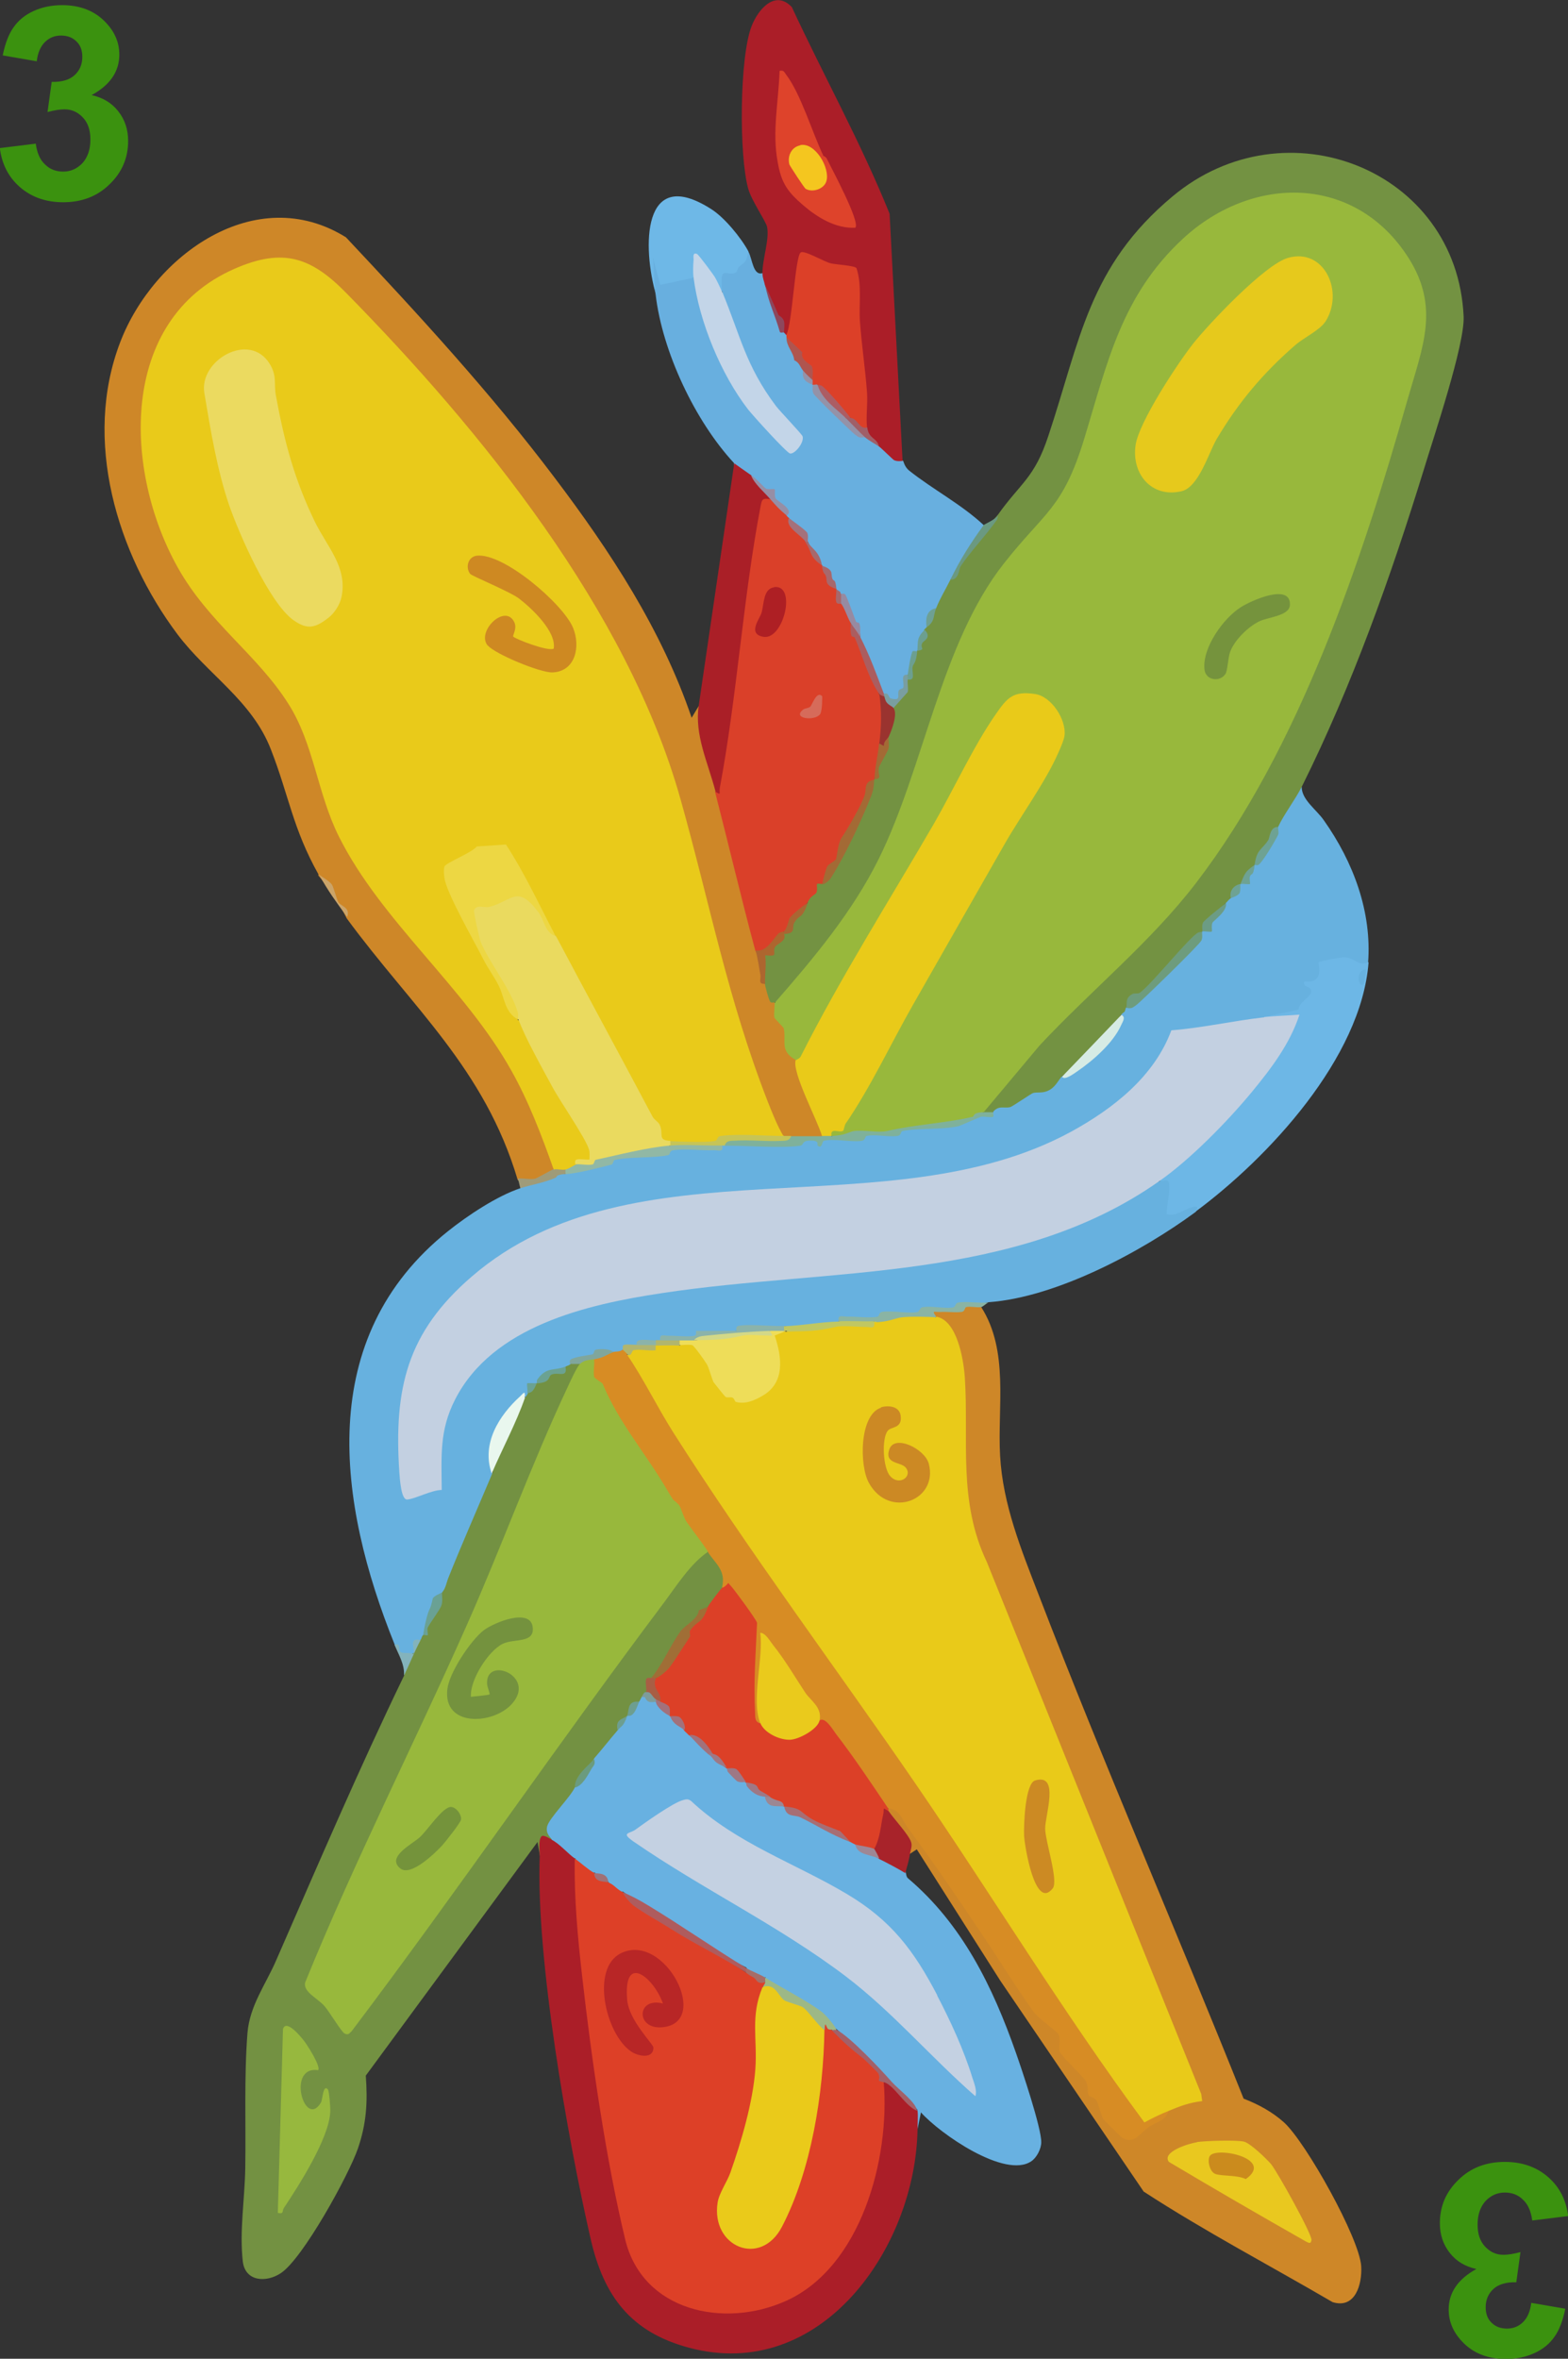 <?xml version="1.0" encoding="UTF-8"?>
<svg id="Layer_2" data-name="Layer 2" xmlns="http://www.w3.org/2000/svg" viewBox="0 0 64 96.22">
  <rect x="0" y="0" width="64" height="96.22" fill="#333333" stroke="none"/>
  <g id="Cards">
    <g id="Clubs">
      <g id="ThreeOfClubs">
        <path d="M0,6.04l1.46-.18c.05.37.17.66.38.85.2.2.45.29.74.29.31,0,.57-.12.79-.35.21-.24.32-.55.32-.96,0-.38-.1-.68-.31-.9s-.45-.33-.75-.33c-.19,0-.42.04-.69.11l.17-1.23c.41.01.72-.08.93-.27.21-.19.32-.44.32-.75,0-.27-.08-.48-.24-.63-.16-.16-.37-.24-.63-.24s-.48.09-.66.27c-.18.18-.29.44-.33.78l-1.39-.24c.1-.48.24-.86.44-1.14.2-.29.47-.51.82-.67.35-.16.74-.24,1.17-.24.74,0,1.34.24,1.78.71.37.39.55.82.55,1.31,0,.69-.38,1.24-1.13,1.65.45.1.81.31,1.08.65.27.34.41.74.41,1.22,0,.69-.25,1.28-.76,1.77-.5.49-1.13.73-1.89.73-.71,0-1.3-.21-1.77-.62s-.74-.95-.82-1.61Z" fill="#3b920f"/>
        <path d="M64,90.4l-1.46.18c-.05-.37-.17-.66-.38-.85-.2-.2-.45-.29-.74-.29-.31,0-.57.12-.79.35-.21.24-.32.55-.32.96,0,.38.1.68.31.9s.45.33.75.33c.19,0,.42-.04.69-.11l-.17,1.23c-.41-.01-.72.08-.93.27-.21.19-.32.44-.32.75,0,.27.08.48.24.63.16.16.37.24.63.24s.48-.09.66-.27c.18-.18.29-.44.33-.78l1.39.24c-.1.48-.24.86-.44,1.14-.2.29-.47.51-.82.67-.35.16-.74.24-1.17.24-.74,0-1.34-.24-1.78-.71-.37-.39-.55-.82-.55-1.31,0-.69.38-1.24,1.13-1.65-.45-.1-.81-.31-1.08-.65-.27-.34-.41-.74-.41-1.22,0-.69.25-1.28.76-1.77.5-.49,1.13-.73,1.89-.73.71,0,1.3.21,1.77.62s.74.95.82,1.61Z" fill="#3b920f"/>
        <g>
          <path d="M55.86,39.26c-.12.3-.44.29-.96,0l-.85.14c.02.38-.05.65-.4.84.29.17-.53,1.1-.59,1.13-.48-.02-.96.02-1.46.13l-.39.24c-1.1.21-2.19.35-3.29.43-2.12,4.85-8.39,6.02-13.21,6.32l-5.18.32c-5.2.2-12.19,2.46-12.98,8.37-.06.45-.17,3.75.12,3.78.06,0,1.13-.31,1.16-.36-.54-6.79,6.54-7.78,11.75-8.36l6.88-.66c3.63-.43,7.3-1.25,10.38-3.29l.51-.11c.51-.27.62-.1.58.45l-.09.71c.96-.39,1.28-.36.96.1-2.2,1.62-5.68,3.48-8.44,3.68-1.46.26-2.77.45-4.29.56-.64.13-1.19.18-1.65.15l-.17.07c-.65.23-1.57.35-2.23.19l-.04.1c-.65-.05-1.28-.02-1.9.1-.51.06-1.04.11-1.59.13l-.06-.13c.36.07.17.17-.11.29-.56-.05-1.01-.02-1.35.09-.06.14-.14.14-.19,0l-.05.1c-.3-.05-.54-.02-.72.1-.14.13-.34.2-.58.19.08.31-.28.38-.39.1-.54.09-1.09.21-1.63.38.1,0,.06.04-.12.1.12.24,0,.28-.19.1v.09c-.52.09-.78.24-1.16.59-.14.13-.27.26-.39.39.23.15.17.24-.1.19,0-.18-.66.7-.83.97-.44.73-.48,1.3-.53,2.13.02.09.03.17.03.26s0,.17-.03.24c-.59,1.45-1.25,3-1.88,4.36h-.16c-.31.52-.53,1.09-.67,1.71l-.1.03c.18.17.15.21-.1.19l-.19.12c-.12.93-.52.74-.88.08-2.34-5.79-3.27-12.52,2.18-16.87.79-.63,1.99-1.43,2.95-1.75.06-.21.27-.3.63-.28.46-.28.87-.38,1.21-.3.09-.14.28-.19.44-.23.48-.1.88-.19,1.36-.32,1.28-.34,3.11-.63,4.43-.55l.17-.07c.02-.09.05-.08.1,0,.79-.1,1.61-.13,2.46-.07.99-.21,2.03-.31,3.1-.29l.05-.11c.64.06,1.25,0,1.81-.2,1.26-.06,2.38-.27,3.54-.68-.16-.38.37-.38.64-.38.52-.39.95-.61,1.59-.7.19-.28.39-.4.58-.38.94-.57,2-1.48,2.42-2.52-.13-.21-.03-.29.19-.29,1.11-.87,2.2-2.01,3.1-3.1.28-.37.61-.76.97-1.16-.16-.23-.06-.31.19-.19.1-.2.25-.4.39-.58.21-.23.41-.49.58-.78.38-.5.7-1.02.97-1.55-.05-.06-.11-.14-.11-.22,0-.11.82-1.49,1.08-1.42,0,.53.61.93.91,1.37,1.2,1.7,1.96,3.73,1.8,5.81Z" fill="#67b1df"/>
          <path d="M13,35.67c-1.05-1.87-1.21-3.22-1.94-5.09-.77-2-2.59-3.07-3.82-4.71-2.47-3.3-3.87-7.92-2.33-11.92,1.36-3.54,5.53-6.56,9.21-4.27,2.96,3.15,5.91,6.35,8.52,9.81,2.27,3,4.37,6.2,5.59,9.79l.29-.48.17.22c.01.95.21,1.89.58,2.81.04.19.02.34-.07.46.09.17.19.34.26.51s.15.35.2.53c.38,1.44.74,2.89,1.09,4.33.04.18.06.37.08.56s.02.38.02.57l.21.06c.01.54.07.97.17,1.3.22.08.35.33.39.78.19.04.25.22.19.52.43.36.44.73.43,1.26.17.2.25.38.25.55l.17.11c.24.96.59,1.89,1.03,2.79l-.14.21c-.38.14-.92.26-1.26,0-.11.11-.21.13-.29,0l-.29-.12c-1.68-4.3-3.02-8.73-4.03-13.29-2.36-8.13-7.96-15.07-13.83-21-1.03-1.04-2.09-1.54-3.54-1.05-3.64,1.23-4.78,4.56-4.26,8.13s2.57,5.93,5.09,8.51c1.24,1.55,1.77,3.1,2.26,5,.53,1.76,1.59,3.3,2.74,4.73,1.69,1.88,3.25,3.86,4.67,5.94.47.79,1.87,3.51,1.82,4.26,0,.09-.02.17-.05.26.03.36-1,.61-1.28.57l-.17-.18c-1.35-4.55-4.31-7.03-6.98-10.67-.31-.63-.7-1.21-1.16-1.75Z" fill="#ce8728"/>
          <path d="M53.14,32.08c-.27.54-.75,1.16-.97,1.65-.25.51-.61,1.1-.97,1.55l-.29.41c-.02.24-.12.36-.29.37-.1.21-.24.4-.39.58-.09.07-.14.15-.19.19-.36.35-.61.7-.77,1.04l-.2.12c-.61.74-1.32,1.52-2.04,2.2-.28.26-.54.47-.85.63,0,.16-.04.24-.22.27-.07.26-.04.14-.19.29-.64,1.01-1.44,1.85-2.42,2.52-.17.18-.28.48-.61.61-.23.09-.41.03-.58.08-.07.02-.84.55-.92.57-.25.07-.47-.09-.71.2-.08.15-.31.14-.39,0l-.08-.21c2.05-2.51,4.32-4.92,6.83-7.22,5.66-6.06,8.79-15.39,10.83-23.29.29-1.12.47-2.22-.03-3.32-1.02-2.24-3.16-3.56-5.62-3.23-5.01.66-6.71,6.29-7.84,10.46-.59,1.72-1.55,2.8-2.76,4.1-1.3,1.51-2.13,3.36-2.8,5.23l-1.84,5.37c-1,2.83-2.82,5.18-4.77,7.42-.05.06-.12.1-.2.13s-.16.07-.25.09c0,0-.13.03-.17-.02-.06-.08-.21-.62-.22-.75-.13-.35-.33-1.29.18-1.37.14-.26.38-.49.6-.67.28-.44.61-.86.97-1.26-.2-.22-.02-.39.19-.51-.06-.35.26-.67.39-.27.79-1.25,1.57-2.65,1.98-4.09l.16-.18c.13-.58.33-1.17.58-1.75-.21-.2.05-.9.19-1.16l-.08-.21c.35-.19.57-.51.66-.96.08-.41.21-.8.39-1.16.12-.22.23-.56.29-.87-.14-.13-.08-.19.1-.1.07-.31.2-.57.39-.78-.17-.37.19-1.05.58-1.16.56-.93,1.2-1.8,1.94-2.62.93-1.31,1.49-1.49,2.06-3.22,1.3-3.9,1.64-6.91,5.07-9.77,4.61-3.85,11.61-1.09,11.88,4.9.05,1.15-1.22,4.91-1.62,6.23-1.35,4.38-2.93,8.82-4.97,12.92Z" fill="#739242"/>
          <path d="M23.67,55.65l.1.2c-1.47,3.15-2.87,6.4-4.18,9.73-2.37,5.08-4.68,10.2-6.93,15.34l.04.15c.62.48,1.04,1.05,1.47,1.71,4.66-6.39,9.3-12.72,13.92-18.98.26-.38.53-.54.83-.48.49-.02,1.13,1.12.58,1.45.22.2-.32.85-.58.78-.72.72-1.3,1.55-1.8,2.47-.14.21-.31.35-.53.44.04.32-.03.51-.19.58.05.22.04.22-.19.19.17.11.11.2-.1.19-.19.18-.35.37-.48.58-.18.17-.31.36-.39.58-.09.54-.45.98-.97,1.16-.23.4-.48.79-.78,1.16l.09.24-1.04,1.4c.02.18.02.35-.02.5-.28.05-.38.23-.29.53l-.19.15-.1-.58-7.01,9.53c.08,1.07.03,1.95-.32,2.97-.37,1.08-2.25,4.5-3.15,5.09-.59.39-1.45.35-1.55-.48-.14-1.23.08-2.56.1-3.78.03-1.81-.05-3.73.09-5.53.09-1.13.75-1.99,1.18-2.99,1.7-3.89,3.37-7.79,5.22-11.61-.02-.5.11-.81.41-.92,0-.3.09-.48.27-.54.03-.06.03-.13.1-.19.23-.61.49-1.19.78-1.75.13-.15.17-.4.23-.55.52-1.31,1.19-2.83,1.81-4.3.09-.65.75-2.56,1.17-2.96.06-.05.12-.1.19-.14.01-.04.07-.09.1-.19.04-.19.18-.36.39-.39.25-.32.81-.52.99-.56l.18-.12c.06-.02.15-.06.19-.1.03-.16.37-.21.39,0Z" fill="#739142"/>
          <path d="M26.19,69.22c.15-.09.35-.03.58.19.22.11.5.31.58.58.25.1.52.31.58.58.25-.12.32-.05.19.19.31.13.72.46.78.78.28.14.54.33.78.58.22.15.48.35.78.58.25.21.52.42.78.58.24.17.5.3.78.39.92.45,1.82.93,2.72,1.45.14-.14.22-.1.19.1.36.17.68.37.97.58.29-.2,1.09.24,1.07.58.01,0,.01.18.09.24,2.22,1.88,3.46,4.42,4.41,7.13.24.68,1.04,3.06,1.03,3.64,0,.26-.18.62-.4.77-1.07.74-3.75-1.13-4.51-1.99l-.14.68c-.3-.05-.25-.66,0-.78-.42-.49-.88-.93-1.39-1.31-.58-.71-1.22-1.38-1.91-1.98-.85-.7-1.81-1.39-2.83-1.9l-.08-.23c-.2.16-.65-.18-.78-.39-1.8-.9-3.48-1.94-5.04-3.1-.22.24-.58-.1-.58-.39-.21-.12-.4-.25-.58-.39-.29.23-.73-.25-.78-.58-.28.17-.99-.48-.97-.78-.13-.16-.23-.28-.18-.51.09-.36.97-1.21,1.15-1.63.29-.38.55-.76.78-1.16.33-.38.64-.78.97-1.16.06-.22.19-.42.39-.58.13-.25.3-.44.48-.58.03-.06.07-.13.1-.19Z" fill="#68b1e1"/>
          <path d="M40.05,53.32c1.14,1.79.66,4.06.77,6.06s.87,3.85,1.58,5.69c2.65,6.89,5.62,13.69,8.36,20.54.6.23,1.17.54,1.65.97.89.81,3.08,4.72,3.15,5.87.04.73-.24,1.75-1.17,1.46-2.57-1.5-5.22-2.89-7.71-4.51l-5.85-8.6-3.41-5.36-.29.19c-.1-.13-.16-.32-.2-.54l-.74-.96.06-.24s-.05-.06,0-.1c.14-.3.41-.1.59.11,1.85,2.65,3.69,5.36,5.48,8.07.77.47,1.14,1.04,1.11,1.71l1.01,1.12c.04.38.19.65.45.82.16.64.58,1.28,1.21,1.5.53-.32,1.06-.66,1.59-1.02l.09-.25c.37-.11.72-.24,1.04-.39l-9.1-22.56c-.48-2.03-.66-4.12-.53-6.26-.04-.89-.12-2.26-.95-2.72l-.04-.21c-.17-.05-.35-.16-.19-.29h.85c.43-.21.82-.25,1.18-.1Z" fill="#ce8728"/>
          <path d="M30.55,10.27c.16.3.19,1,.58.87.25.08.35.34.1.48.29.81.55,1.45.78,1.94.09-.12.12-.08.1.1.09.02.08.05,0,.1.24.42.49.81.76,1.17l-.08.19c.08.22.21.41.39.58.47.78,1.32,1.6,2.13,2.13.19-.01.39.11.58.39l.1-.09c.32.19.62.42.87.67.02.01.05.23.24.39.98.78,2.14,1.38,3.05,2.23v.21c-.47.67-.93,1.34-1.36,2.02-.19.39-.42.75-.58,1.16-.18.22-.31.47-.39.78-.04.03-.06.06-.1.1-.05.31-.15.6-.29.87-.13.14-.27.52-.28.92l-.11.05-.06.16c.01.32-.42,1.55-.91.61-.48-.64-.83-1.55-.97-2.33-.19-.48-.4-.95-.64-1.43-.03-.13-.07-.24-.14-.32-.1.03-.17-.03-.19-.19-.19-.33-.38-.65-.58-.97-.24-.31-.43-.63-.58-.97-.25-.32-.51-.64-.78-.97-.09.03-.12,0-.1-.1-.42-.57-.91-1.12-1.45-1.65-.19.28-.7-.18-.68-.48-1.59-1.71-2.93-4.55-3.2-6.88l-.12-.84c-.14-1.17.38-.49.46.23l1.05-.22.17.16.23.24c.29,1.92,1.13,3.51,2.21,5.09.14.2,1.43,1.61,1.55,1.63.04.01.32-.32.27-.43-1.62-1.54-2.46-3.52-3.17-5.63l.08-.32c-.31-.73-.18-1.05.41-.94.19-.29.41-.53.66-.71Z" fill="#68afdf"/>
          <path d="M22.5,75.04c.33.16.65.55.97.78l.19.56c.28,4.96.89,10.09,2.06,14.93.51,2.1,2.45,3.04,4.49,2.85,4.32-.4,5.85-5.21,5.7-8.96l.18-.26.08-.11c.45.4.88.82,1.28,1.27.03.21,0,.55,0,.78-.09,4.83-3.95,10.33-9.33,8.89-2.39-.64-3.48-2.12-4.01-4.43-.95-4.14-2.24-11.48-2.08-15.62,0-.22-.06-.6.05-.78.06-.13.28.02.44.1Z" fill="#ab1e28"/>
          <path d="M36.85,18.8s-.23.04-.36-.03c-.04-.02-.51-.48-.61-.56l-.59-.57c-.03-.09.01-.16.1-.2l-.14-.07c-.15-2.09-.3-4.18-.45-6.28-.7-.08-1.37-.27-2.02-.57l-.41,2.92c-.01.18-.08.25-.27.23-.04-.02-.07-.09-.1-.1-.28-.61-.54-1.26-.78-1.94-.03-.17-.09-.25-.1-.48,0-.6.29-1.37.19-1.89-.05-.24-.63-1.06-.77-1.56-.38-1.35-.36-5.37.14-6.64.27-.69.96-1.49,1.64-.77,1.31,2.82,2.83,5.55,3.99,8.43l.53,10.09Z" fill="#ab1e28"/>
          <path d="M55.86,39.26c-.3,3.9-4.09,7.97-7.08,10.18.17-.21.09-.25-.14-.19-.33.09-.61.38-1.02.28,0-.42.13-.78.1-1.22-.02-.28-.24-.1-.39-.14l.09-.3c2.05-1.71,4.29-3.77,5.28-6.27-.45.1-.82.06-1.11-.12l1.41-.29c.01-.31.51-.52.52-.74,0-.27-.36-.12-.28-.42.86.12.54-.73.58-.78.03-.04.91-.2,1.02-.2.47,0,.59.4,1.02.2Z" fill="#6db7e6"/>
          <path d="M29.97,18.9s.6.43.68.48l.53.59c.29.09.37.21.25.38l-.15.18c-.59,3.93-1.16,7.86-1.71,11.8-.17.29-.25.2-.37-.06-.31-1.18-.86-2.29-.68-3.49l1.45-9.89Z" fill="#aa1f27"/>
          <path d="M26.77,12.01c-.54-1.87-.6-5.31,2.26-3.48.54.34,1.22,1.17,1.52,1.73-.12.49-.1.37-.39.63-.06.05-.07.2-.12.22-.36.22-.69-.41-.56.8h-.22c-.15-.35-.9-1.74-.77-.77l-.18.19-1.36.29-.29-1.07c.04.46.04,1,.1,1.45Z" fill="#6eb8e7"/>
          <path d="M36.27,73.88c.2.3.83.97.92,1.27.05.15-.02.32-.05.48-.04.28-.12.51-.19.78-.22-.14-.78-.44-1.07-.58-.26-.15-.32-.28-.19-.39l-.11-.22c0-.13.33-1.48.4-1.52.15-.08.24.06.29.19Z" fill="#a8232a"/>
          <path d="M40.34,53.13c-.08.04-.23.18-.29.19-.19.03-.42-.04-.61,0-.08.02-.03.18-.21.2-.26.03-.6-.02-.88,0-.24,0-.32-.07-.14.19l-.15.18c-.75-.05-1.49.02-2.23.2l-.15-.19c-.41.17-1.02.12-1.45,0-.05-.29.15-.19.34-.19.35-.01.96.07,1.25,0,.08-.02.03-.18.21-.2.41-.05.96.07,1.37.02.19-.02.09-.19.28-.21.36-.05.82.06,1.18.02.19-.02.09-.19.28-.21.37-.05.83.04,1.22,0Z" fill="#8ab4a4"/>
          <path d="M40.73,21.03s0,.12-.05.19c-.46.65-1.07,1.28-1.47,1.88-.08.12-.06.56-.42.55.39-.81.83-1.5,1.36-2.23.02-.03.5-.24.58-.39Z" fill="#6b9981"/>
          <path d="M23.08,47.7c.26.03.25.12,0,.19-.46.04-.3.11-.42.16-.5.21-.94.27-1.42.42-.04-.13-.06-.26-.1-.39.22-.03.5.05.71,0,.05-.01.67-.36.75-.39.04-.3.41-.27.48,0Z" fill="#9f9b79"/>
          <path d="M17.17,66.9c-.24.44-.47,1.02-.68,1.45.03-.45-.22-.85-.39-1.26.3-.07.13.22.25.3s.38,0,.52.09c.1-.18-.23-.7.29-.58Z" fill="#83b3bc"/>
          <path d="M13,35.67c.14.1.46.28.55.42.06.09.2.62.26.71.11.18.5.21.36.61-.46-.63-.77-1.05-1.16-1.75Z" fill="#cba469"/>
          <path d="M51.59,41.49c.46-.05.99-.06,1.45-.1-.39,1.19-1.15,2.19-1.94,3.15-1,1.21-2.52,2.76-3.78,3.64-5.89,4.15-13.48,3.53-20.3,4.57-3.06.46-6.92,1.34-8.45,4.35-.64,1.26-.55,2.3-.54,3.68-.41,0-1.1.37-1.41.39-.25.02-.3-.85-.32-1.1-.23-3.43.31-5.72,2.96-8,6.61-5.69,16.97-1.84,24.45-5.9,1.72-.94,3.4-2.25,4.1-4.14,1.27-.1,2.53-.39,3.78-.53Z" fill="#c3d0e1"/>
          <path d="M25.6,55.26l.21.07c1.15,1.84,2.34,3.73,3.58,5.65,5.9,8.42,11.69,16.9,17.38,25.44.16-.28.63-.51.94-.33-.15.44-.5.46-.82.68-.42.29-.58.71-1.08.44-.05-.03-.75-.72-.78-.77-.07-.11-.2-.61-.27-.74-.08-.15-.28-.16-.32-.22-.07-.12,0-.38-.13-.6-.08-.14-1.03-1.05-1.06-1.19-.04-.22.06-.48-.05-.71-.05-.11-.83-.65-1.02-.92-.77-1.08-1.41-2.14-2.13-3.2-1-1.49-1.95-2.89-2.97-4.26-.23-.3-.33-.8-.82-.83l-.21-.08c-.85-1.2-1.72-2.36-2.6-3.5-.14-.04-.2-.14-.19-.31-.67-.95-1.34-1.91-2.01-2.87-.14,1.05-.17,2.08-.08,3.09l-.14.19c-.19.26-.36.02-.39-.26-.05-1.27-.02-2.54.08-3.81,0-.1-1.02-1.48-1.25-1.46.17-.7-.26-.96-.58-1.45-.63-.26-1.08-1.15-1.34-1.8-1.13-1.53-2.28-3.21-3.13-4.96-.42-.16-.58-.91-.19-1.1.08-.3.51-.31.78-.29.08-.04.29,0,.39-.1.25-.11.31-.06.19.19Z" fill="#d78c24"/>
          <path d="M40.15,45.37c.13,0,.26,0,.39,0-.02.02.03.16,0,.18-.07.06-.36-.02-.51.01-.05.01-.85.37-.91.38-.63.15-1.73.07-2.29.2-.08.02-.03.18-.21.2-.37.05-.91-.08-1.25,0-.08.02-.03.18-.21.2-.43.06-1.17-.11-1.54,0-.07.02-.06.35-.25.19-.04-.04.13-.22-.35-.2-.32.02-.19.19-.38.21-.85.11-2.14-.02-3.06,0-.21-.25.02-.36.67-.32.72.08,1.4.06,2.04-.07.42,0,.84,0,1.26,0,.12-.26.27-.26.39,0,.28-.11.58-.24.88-.39,1.68.06,3.55-.25,5.14-.76l.18.18Z" fill="#7fb19b"/>
          <path d="M21.43,57.01c-.37,1.06-.92,2.07-1.36,3.1-.43-1.22.3-2.37,1.16-3.15.14-.13.21-.27.19.05Z" fill="#e9f7ee"/>
          <path d="M27.35,46.73c.04-.05.08-.1.12-.1.41-.02,1.56-.08,1.88-.03.05,0,.09.06.13.13.05.29-.15.19-.33.19-.51.02-1.18-.07-1.66,0-.18.02-.13.18-.21.2-.56.13-1.64.06-2.19.2-.07.02-.05.17-.14.19-.59.15-1.26.33-1.87.39v-.19c-.07-.26.2-.37.39-.19.21-.09.44-.14.68-.16,0-.07.01-.17.07-.19.28-.14,2.53-.61,2.79-.58.11.01.26.08.33.16Z" fill="#91b8a5"/>
          <path d="M43.35,43.92c.81-.84,1.62-1.68,2.42-2.52.2.09.04.3-.01.42-.32.72-1.15,1.45-1.8,1.89-.09.06-.52.39-.61.21Z" fill="#d6ebe4"/>
          <path d="M49.07,38c-.02.11.03.21-.03.36-.07.17-2.48,2.51-2.66,2.64-.15.1-.18.16-.41.11.05-.19-.06-.38.23-.55.09-.06.25-.01.32-.06.49-.35,2.06-2.32,2.39-2.46.08-.03.11-.02.17-.03Z" fill="#6e9c7d"/>
          <path d="M32,46.34c.1,0,.19,0,.29,0-.07.22-.25.19-.43.2-.6.03-1.25-.05-1.85-.01-.18.01-.36-.02-.43.2-.03,0-.06,0-.1,0-.69.01-1.46-.05-2.13,0-.26-.03-.25-.12,0-.19l.12-.19h1.65c.02-.05.09-.15.16-.16.17-.03.32-.06.5-.08.65-.05,1.7-.08,2.23.23Z" fill="#c6c457"/>
          <path d="M32,54.1c.26.03.25.12,0,.19-.32.18-.51.18-.58,0l-.2.1c-.97.03-1.98.1-2.91.29-.17.14-.41.14-.58,0-.22.15-.55.14-.78,0-.05-.29.15-.19.34-.19.29-.01.83.06,1.06,0,.1-.03.05-.2.06-.2h1.65s-.04-.17.06-.2c.35-.09,1.41.02,1.88,0Z" fill="#8bb3aa"/>
          <path d="M34.24,53.9c.48-.02.97.01,1.45,0,.32.05.19.33-.08.4-1.11,0-2.22.06-3.34.18l-.17-.19h-.1v-.19c.82-.03,1.44-.17,2.23-.19Z" fill="#c0c762"/>
          <path d="M52.17,33.73c-.02.06.04.22,0,.32-.11.23-.61,1.08-.79,1.22-.06.05-.15,0-.17.02-.06.5-.13.3-.19.46-.04.09.02.28,0,.31s-.29-.02-.39,0c-.02.05.02.22-.03.36-.04.11-.32.2-.36.22-.08-.28.11-.53.39-.58.2-.48.2-.5.58-.78.08-.63.29-.61.55-1,.08-.12.06-.56.42-.55Z" fill="#6ea293"/>
          <path d="M18.04,64.96c0,.19.04.37-.03.55s-.45.68-.55.88c-.04.08.02.26,0,.31-.02.03-.17-.02-.19,0,.04-.26.12-.66.2-.9.07-.2.11-.19.19-.58.03-.12.37-.24.38-.26Z" fill="#6aa194"/>
          <path d="M25.02,55.16c-.37.16-.38.22-.78.29-.05.27-.37.31-.58.19h-.39s-.04-.14.02-.18c.16-.11.69-.17.89-.21.07-.02.06-.17.13-.19.16-.04.58-.05.71.09Z" fill="#80a69c"/>
          <path d="M50.04,36.84c.06.34-.52.72-.55.8-.06.13,0,.34-.03.36-.02.03-.29-.02-.39,0,.02-.11-.03-.21.03-.36.04-.1.82-.71.94-.8Z" fill="#6c9c84"/>
          <path d="M26.96,54.68c.26,0,.52,0,.78,0,.26.03.25.12,0,.19-.26.27-.72.28-.97,0,.05.01.09.03.13.06.37.34-.71.37-.91.31-.14.21-.21.22-.38.01-.05-.07-.13-.13-.19-.19.02-.02-.05-.17.06-.2.12-.03.36,0,.52,0,.2-.17.57-.16.78,0-.18-.05-.19-.14,0-.19.06,0,.13,0,.19,0Z" fill="#b1b56e"/>
          <path d="M23.08,55.75c.09.48-.28.21-.56.32-.17.07,0,.33-.61.36-.06.09-.13.42-.39.39.03-.09-.03-.36,0-.39.02-.02.3,0,.39,0,.01-.02-.02-.1.03-.17.38-.52.68-.33,1.13-.51Z" fill="#6ba292"/>
          <path d="M26.77,54.68c0,.06,0,.13,0,.19-.26,0-.52,0-.78,0-.1-.32.48-.19.78-.19Z" fill="#8bb3aa"/>
          <path d="M31.62,40.91c1.59-1.82,3.17-3.7,4.25-5.88,1.85-3.74,2.54-8.8,5.11-12.05,1.65-2.1,2.4-2.22,3.27-5.07.95-3.1,1.51-5.84,4.04-8.18,2.83-2.61,7.03-2.62,9.2.79,1.29,2.03.57,3.64-.03,5.75-1.89,6.65-4.42,14.25-8.65,19.76-1.86,2.42-4.3,4.39-6.38,6.62l-2.28,2.72c-.5.02-.36.17-.46.19-1.1.26-2.35.31-3.49.58-.36.08-.95-.06-1.35,0-.19.03-.36.18-.91.2-.38-.2-.03-.46.32-.38,2.74-4.97,5.57-9.89,8.47-14.75.46-.83.78-1.4.2-2.2-.49-.67-1.41-.78-1.92-.07-2.76,4.64-5.51,9.46-8.17,14.26-.1.17-.22.19-.36.04-.67-.37-.38-.77-.49-1.29,0-.03-.37-.4-.38-.43-.04-.16.03-.55,0-.61Z" fill="#98b83c"/>
          <path d="M32,46.34c-.77,0-1.86-.1-2.58,0-.19.02-.09.19-.28.21-.44.06-1.33.02-1.8,0-.36.25-.56.06-.61-.58l-.27-.3c-1.4-2.42-2.65-4.91-3.77-7.46-.75-1.15-1.46-2.33-2.13-3.54-.03-.04-.93.04-1.01.06-.07.02-1.21.65-1.24.72-.1.23.2.91.31,1.15.82,1.69,1.65,3.36,2.52,5.01l.23.06c.67,1.55,1.54,3,2.45,4.41.43.62.72,1.48-.17,1.38l-.18.06s-.3.18-.39.19c-.14.03-.37-.04-.48,0-.48-1.36-1.02-2.78-1.73-4.04-1.9-3.4-5.31-6.09-7.04-9.55-.88-1.76-1.02-3.78-2.06-5.41-1.27-2.01-3.26-3.31-4.52-5.57-2.19-3.91-2.44-10.08,2.31-12.17,2.02-.89,3.16-.46,4.59,1,5.51,5.61,11.46,12.94,13.62,20.61,1.21,4.29,1.91,8.1,3.56,12.34.19.48.39.99.65,1.43Z" fill="#e9ca1a"/>
          <path d="M31.42,20.35c.21.04.67.42.68.68.03.03.06.07.1.1l.17.28c.33.21.5.44.51.69.24.3.47.62.68.97.2.32.39.64.58.97.06.27.13.46.19.58.25-.11.47.57.39.78.45.95.84,1.92,1.16,2.91.35.53.42,1.54,0,2.04l.17.18c-.14.45-.26.87-.37,1.27-.57,1.4-1.25,2.79-1.98,4.11l-.16.15s-.17-.03-.19,0c-.03.04.03.23-.03.36-.03.07-.26.13-.36.41-.43.43-.56.59-.78,1.12-.02.06-.11.06-.19.05-.11.25-.79,1.02-.99.98-.08-.02-.13-.11-.17-.2-.58-2.15-1.09-4.33-1.65-6.5.29.19.16.07.2-.14.71-3.78.95-7.77,1.67-11.52.05-.26.09-.3.36-.26Z" fill="#da4029"/>
          <path d="M32.49,43.24s.15-.06.19-.14c1.62-3.21,3.64-6.4,5.44-9.5.78-1.35,1.63-3.19,2.52-4.46.47-.68.71-.96,1.6-.83.67.09,1.29,1.04,1.21,1.7-.02.17-.18.54-.26.71-.51,1.17-1.54,2.58-2.19,3.72-1.19,2.08-2.48,4.35-3.73,6.54-.87,1.52-1.75,3.4-2.75,4.85-.06.09-.07.27-.11.3-.14.1-.54-.16-.47.21-.13,0-.26,0-.39,0-.16-.59-1.25-2.63-1.07-3.1Z" fill="#e9ca19"/>
          <path d="M32,38c.08.03.08.06,0,.1.13.31-.32.39-.38.56-.09.26.17.36-.39.31.06.38-.02.77,0,1.16-.3.03-.17-.18-.19-.34-.05-.29-.12-.75-.2-1.02.41.09.69-.42.92-.68.08-.08.23-.08.24-.09Z" fill="#ad662f"/>
          <path d="M36.27,30.05c-.02.18.05.38-.03.56-.04.08-.34.63-.36.67-.09.37.19.45-.2.52-.02.46-.07.54-.23.94-.38.92-.98,2.2-1.55,3.1-.04.06-.25.26-.35.23.02-.03.14-.61.23-.75.06-.08.34-.22.35-.29.05-.25.08-.64.23-.87.26-.39.82-1.35.94-1.75.07-.25-.05-.53.39-.61.03-.58.13-.9.19-1.45.12-.26.25-.35.39-.29Z" fill="#a36a35"/>
          <path d="M36.08,28.4c.25.14.38.3.39.48.18.25-.07.89-.19,1.16-.05.1-.23.21-.2.39l-.19-.1c.09-.75.1-1.28,0-2.04.09-.13.15-.03.19.1Z" fill="#9a332f"/>
          <path d="M37.05,27.53c.15.05.14.13,0,.19-.02.17.03.34,0,.51l-.58.65c-.04-.06-.21-.12-.29-.24-.06-.09-.07-.21-.09-.24-.05-.03-.05-.06,0-.1.19-.07.18.17.26.19.46.12.26-.13.33-.31.03-.09.17-.07.19-.14.05-.2-.15-.57.2-.51Z" fill="#7a9ea0"/>
          <path d="M32.97,36.84c-.25.7-.32.42-.55.8-.12.19.11.44-.42.46v-.1c.13-.13.2-.51.23-.55.12-.16.55-.52.74-.61Z" fill="#a96633"/>
          <path d="M37.73,25.68c.33.34-.04.45-.09.56-.1.21.17.25-.2.31-.05.53-.16.51-.19.65-.05.2.15.58-.2.52,0-.06,0-.13,0-.19.02-.18.13-.87.2-.96.02-.03.13,0,.19,0,.04-.41-.04-.53.29-.87Z" fill="#6c9f90"/>
          <path d="M38.21,24.81c-.14.35-.03.52-.39.78-.05-.36,0-.71.39-.78Z" fill="#6ea093"/>
          <path d="M24.25,55.45c.02.23-.04.49,0,.71.02.08.33.24.35.29.66,1.6,1.78,2.86,2.66,4.38.32.54.15.24.45.56.08.08.19.52.32.7.31.44.59.78.87,1.21-.71.48-1.26,1.35-1.78,2.05-4.34,5.77-8.41,11.74-12.76,17.5-.1.09-.14.19-.3.1-.13-.07-.63-.91-.82-1.12-.28-.32-.89-.58-.78-.97,2.01-4.94,4.43-9.69,6.59-14.56,1.42-3.19,2.65-6.6,4.13-9.74.08-.18.38-.82.49-.92.18-.17.37-.16.58-.19Z" fill="#98b83c"/>
          <path d="M31.03,70.29c.07-.03.16-.04.22.01.76.63,1.22.68,1.98-.09l.22-.02c.22-.19.55.38.67.54.72.93,1.48,2.07,2.14,3.05.01.02-.01.07,0,.1-.27-.18-.16-.09-.21.13-.11.49-.12.96-.37,1.42-.13.23-.62,0-.78-.19-.07-.03-.13-.07-.19-.1-.89-.53-1.8-1.01-2.72-1.45-.33-.08-.53-.21-.58-.39-.39-.07-.7-.33-.97-.58-.28-.18-.54-.37-.78-.58-.24-.16-.44-.36-.58-.58-.29-.29-.62-.55-.97-.78-.06-.07-.13-.12-.19-.19-.12-.26-.32-.45-.58-.58-.16-.2-.29-.39-.39-.58-.43-.45-.5-.78-.19-.97.49-.6.91-1.26,1.25-1.97.32-.3.61-.61.88-.94.03-.09.52-.72.58-.78,0,0,.07,0,.2-.13.09-.09.02-.09.14.03.14.14,1.07,1.41,1.09,1.53-.05,1.21-.15,2.45-.08,3.67.01.18-.02.36.2.43Z" fill="#dc4027"/>
          <path d="M13,84.45c-1.32-.21-.57,2.43.1,1.32.07-.12.08-.76.28-.54.06.06.11.77.1.92-.05,1.08-1.28,3-1.9,3.93-.07.11.02.25-.24.19l.21-7.5c.13-.41.7.28.85.47.13.16.72,1.08.58,1.21Z" fill="#97b83e"/>
          <path d="M28.9,65.54c-.28.78-.41.5-.74.99-.03.05.03.19,0,.24-.26.39-.56.88-.84,1.26-.08.11-.43.41-.55.42-.03.19-.11.17-.19,0,.48-.58.79-1.35,1.2-1.91.19-.25.73-.51.74-.85l.38-.15Z" fill="#a06e36"/>
          <path d="M26.57,68.45c.06,0,.13,0,.19,0-.15.5.26.56.19.97-.09.12-.15.03-.19-.1-.17.12-.36-.12-.39-.29.04-.07-.04-.38,0-.52.03-.11.19-.05.2-.06Z" fill="#a85e44"/>
          <path d="M24.25,71.75c.07.24-.03.27-.11.41-.16.27-.36.68-.67.76-.05-.45.54-.89.78-1.16Z" fill="#6b9b7e"/>
          <path d="M26.09,69.42c-.08.16-.14.44-.32.55-.07.04-.15.02-.17.03-.16.45-.23.39-.39.58-.1-.43.16-.43.39-.58.08-.23,0-.64.48-.58Z" fill="#6d9e90"/>
          <path d="M26.38,69.03c.2-.04.22.18.39.29.06.03.06.06,0,.1-.24.03-.35.04-.45-.19h-.13c.13-.29.19-.18.19-.2Z" fill="#7e9c9a"/>
          <path d="M23.47,75.82c.21.15.55.46.78.58.21.12.4.25.58.39.25.1.34.28.58.39l.64.5c1.5.88,2.96,1.82,4.4,2.79.26.02.51.15.78.39.16.05.12.11-.1.19l.11.26c-.11.3-.17.62-.2.94.14,2.51-.33,5.06-1.46,7.31-.62,1.79,1.42,2.67,2.1,1.29,1.19-2.42,1.68-4.99,1.76-7.68l.2-.37c-.28-.43.23-.39.29,0,.43.23,2.11,1.67,2.11,1.99,0,.04.01.09.03.14.26,3.12-.92,7.57-4.01,8.94-2.52,1.12-5.83.41-6.54-2.51-.79-3.27-1.38-7.39-1.76-10.75-.18-1.59-.33-3.19-.3-4.79Z" fill="#dd4027"/>
          <path d="M38.25,81.4c.54,1.03,1.09,2.22,1.44,3.36.07.21.2.54.12.75-1.81-1.58-3.37-3.43-5.29-4.89-2.72-2.06-5.85-3.56-8.65-5.49-.55-.38-.18-.32.06-.49.4-.29,1.51-1.08,1.92-1.2.14-.04.22-.07.35.02,1.85,1.74,4.27,2.55,6.38,3.81,1.81,1.08,2.72,2.3,3.68,4.13Z" fill="#c4d1e2"/>
          <path d="M25.41,77.18c.4.18.62.29,1.05.55,1.34.81,2.73,1.78,4,2.55.17.14.17.2,0,.19-.99-.64-2.1-1.16-3.07-1.78-.47-.3-1.14-.66-1.55-.97-.09-.07-.41-.41-.42-.55Z" fill="#ae5c5e"/>
          <path d="M31.23,80.67c.66.41,1.68.93,2.3,1.39.14.1.54.55.61.74,0,.09-.06.09-.19,0-.01-.01-.1.01-.16-.04s-.12-.39-.13.04l-.26.04-.71-.79c-.57-.2-1.09-.53-1.55-1,.03-.06.08-.13.1-.19-.18-.05-.19-.14,0-.19Z" fill="#9db886"/>
          <path d="M34.14,82.8c.56.28,1.85,1.66,2.27,2.14.27.3.97.81,1.02,1.16-.46-.15-.97-1.09-1.36-1.16-.36-.07-.09-.07-.22-.36-.02-.04-.53-.53-.58-.58-.6-.48-.76-.61-1.33-1.19.06.01.16-.02.19,0Z" fill="#a36068"/>
          <path d="M32,73.69c.79.07.6.22,1.2.55.31.17.78.33,1.1.46l.42.45c-.87-.34-1.27-.63-2.04-1.01-.26-.13-.58.02-.67-.44Z" fill="#a76e74"/>
          <path d="M28.13,70.78c.4-.08.8.47.97.78-.03.08-.09.08-.19,0-.35-.3-.48-.47-.78-.78Z" fill="#a2717b"/>
          <path d="M29.1,71.55c.29.03.47.43.58.58.06.02.21-.03.36.03.1.04.37.49.42.55.64.1.34.21.61.36.25.14.22.13.36.22-.04.18-.11.16-.19,0-.3,0-.56-.17-.75-.42-.05-.07-.02-.15-.03-.17-.11-.02-.21.03-.36-.03-.03,0-.37-.36-.39-.39-.05-.07-.02-.15-.03-.17-.65-.25-.45-.3-.78-.58.06,0,.13,0,.19,0Z" fill="#9e7885"/>
          <path d="M35.69,75.43s.2.33.19.39c-.37-.18-.89-.14-.97-.58.14.05.63.1.78.19Z" fill="#9e8795"/>
          <path d="M30.45,80.28c.23.14.54.24.78.39,0,.06.01.14,0,.19-.34.11-.34-.12-.47-.19-.26-.14-.23-.15-.31-.2v-.19Z" fill="#a66d68"/>
          <path d="M26.96,69.42s.32.11.36.22c.05.15,0,.29.03.36.06.02.21-.02.36.03.13.05.31.4.22.55-.15-.16-.44-.19-.58-.58-.22-.09-.56-.37-.58-.58v-.1c.06.04.14.06.19.1Z" fill="#a2717b"/>
          <path d="M31.42,73.3c.32.22.53.1.58.39-.36-.03-.68.08-.78-.39.06,0,.13,0,.19,0Z" fill="#9c8793"/>
          <path d="M24.25,76.4c.1.05.55-.05.58.39-.16-.06-.56.03-.58-.39Z" fill="#a07076"/>
          <path d="M38.21,53.71c.86.14,1.12,1.76,1.17,2.47.17,2.58-.29,5.05.9,7.54l8.75,21.7.04.29c-.52.06-.89.2-1.35.39-.35.14-.66.29-1.01.48-3.31-4.47-6.2-9.24-9.35-13.83s-6.78-9.44-9.9-14.35c-.63-1-1.21-2.18-1.86-3.13.19.07.18-.17.26-.19.26-.06.63.04.9,0,0-.06,0-.13,0-.19.32,0,.65-.02.97,0,.87-.49,1.32.75,1.55,1.43.12.22.4.57.66.54.17.26.42.23.7.12,1.15-.47,1.11-1.31.79-2.37.11-.19.33-.28.65-.29.88-.02,1.21,0,2.01-.19.29-.07.89,0,1.25,0,.19,0,.39.1.34-.19.59-.01.83-.16,1.11-.2s1.15-.03,1.41,0Z" fill="#e9ca19"/>
          <path d="M48.85,87.38c.4-.05,1.55-.09,1.91-.02.26.05.93.7,1.12.92.26.32,1.68,2.87,1.65,3.1-.03.18-.12.11-.24.05-1.87-1.06-3.73-2.14-5.58-3.24-.31-.41.83-.76,1.15-.8Z" fill="#e9c81f"/>
          <path d="M35.4,17.44c-.12.39-.55-.19-.68-.39-.49-.4-.94-.85-1.36-1.36-.01.26-.11.24-.19,0-.14-.1-.18-.15,0-.19-.34-.59-.69-1.17-1.07-1.75,0-.03,0-.06,0-.1.24-.45.35-3.17.58-3.35.14-.11.94.37,1.22.44.25.06.99.09,1.06.2.23.71.09,1.46.14,2.18.07.97.22,1.94.29,2.91.03.45-.05.97,0,1.41Z" fill="#dc4028"/>
          <path d="M29.48,11.91c.74,1.78.95,3,2.19,4.65.17.22,1.07,1.16,1.09,1.24.07.26-.32.73-.51.7-.14-.02-1.52-1.55-1.71-1.79-1.11-1.43-2-3.59-2.23-5.38-.03-.2-.02-.52,0-.73,0-.1-.05-.32.14-.24.06.02.65.82.72.93s.27.53.3.62Z" fill="#c3d5e8"/>
          <path d="M35.11,25.98c.38.74.66,1.51.97,2.33v.1s-.17-.06-.19-.1c-.42-.59-.69-1.56-1-2.3-.01-.03-.12-.04-.13-.06-.07-.18-.03-.37-.03-.55.24.05.37.24.39.58Z" fill="#ab5d5f"/>
          <path d="M33.17,15.5c0,.06,0,.13,0,.19.05.02.14-.02.19,0,.44.43.83.89,1.16,1.36.29.12.8.5.78.78-.23.05-.26,0-.41-.11-.11-.08-1.65-1.56-1.69-1.67-.06-.14-.02-.23-.03-.36-.3-.1-.45-.25-.39-.58.19-.11.32.02.39.39Z" fill="#9492a8"/>
          <path d="M32.1,13.76l.65.61c-.1.33.36.49.39.58.07.19.01.37.03.56-.12-.11-.29-.27-.39-.39-.12-.14-.15-.34-.36-.42-.04-.36-.32-.54-.32-.94Z" fill="#af554f"/>
          <path d="M30.65,19.38c.21.13.57.54.61.55.12.05.33,0,.36.03s-.02.24.03.36.8.46.46.71c-.34-.29-.38-.34-.68-.68-.27-.31-.64-.61-.78-.97Z" fill="#968ea5"/>
          <path d="M34.33,24.23s.13-.03.17.02c.08.11.35.89.44,1.11.01.03.12.04.13.06.07.18.03.37.03.55-.09-.18-.28-.4-.39-.58-.13-.22-.25-.62-.39-.78-.16-.02-.16-.34,0-.39Z" fill="#978aa1"/>
          <path d="M31.23,11.62l.55,1.24c.31.18.23.37.22.7-.03-.01-.13.04-.17-.02-.19-.68-.47-1.22-.6-1.92Z" fill="#8d475d"/>
          <path d="M34.72,17.05c.31.03.33.47.68.39.05.47.4.41.48.78-.14-.11-.4-.23-.58-.39s-.55-.55-.78-.78c.02-.11.09-.11.19,0Z" fill="#a05f68"/>
          <path d="M32.2,21.13c.09.08.69.49.75.61.06.14,0,.31.03.36-.03.06-.06.06-.1,0-.19-.29-.85-.59-.68-.97Z" fill="#a4717b"/>
          <path d="M32.97,22.1c.13.28.48.37.58.97.07.05.26.07.36.23.05.08.02.21.07.32s.12-.04.16.42c.27.17.11.1.19.19v.39s-.17.05-.2-.07c-.04-.14.02-.35,0-.52-.08-.05-.26-.07-.36-.23-.05-.08-.02-.21-.07-.32-.05-.13-.09-.01-.16-.42-.53-.37-.37-.51-.68-.97h.1Z" fill="#a7686c"/>
          <path d="M33.59,6.35s.11.04.15.11c.19.39,1.39,2.61,1.17,2.83-.8.04-1.55-.42-2.13-.92-.65-.56-.89-.91-1.04-1.77-.23-1.23.04-2.47.08-3.71.17-.04.19.05.27.16.59.77,1.07,2.37,1.51,3.29Z" fill="#de432b"/>
          <path d="M55.66,40.13c-.22.24-.36-.6.1-.58-.01.1-.08.56-.1.58Z" fill="#67b1df"/>
          <path d="M31.03,70.29c-.38-.93.14-2.66,0-3.68.21-.01.4.34.52.49.49.61.89,1.3,1.32,1.95.22.33.7.6.58,1.14-.08.35-.84.77-1.21.78-.43.01-1.05-.28-1.21-.69Z" fill="#eaca1c"/>
          <path d="M21.14,41.59c-.52-1.07-1.07-2.12-1.66-3.17-.3-.69-.7-1.78.46-1.61,1.48-.87,1.9-.22,2.51,1.12l.25.27c1.31,2.47,2.63,4.89,3.94,7.36.07.12.22.2.28.31.19.4-.11.64.44.67v.19c-.93.07-2.19.4-3.04.58-.07.02-.06.17-.13.19-.21.05-.49-.03-.71,0,.01-.01-.05-.17.06-.2.15-.04.36.02.52,0,0-.14.02-.28-.02-.41-.15-.49-1.2-1.99-1.51-2.58-.4-.74-1.12-2.02-1.37-2.73Z" fill="#eada5f"/>
          <path d="M32,54.29s.06,0,.1,0l-.48.19c.3.89.43,1.93-.5,2.46-.33.19-.69.35-1.08.25-.06-.02-.05-.13-.15-.18-.06-.03-.2.02-.28-.03-.03-.02-.46-.56-.48-.59-.07-.12-.19-.59-.28-.74-.07-.12-.52-.76-.6-.78-.16-.03-.34,0-.51,0v-.19c.19,0,.39,0,.58,0,.69-.1,1.38-.19,2.08-.27h.95s.08-.12.08-.12c.19,0,.39,0,.58,0Z" fill="#eedd59"/>
          <path d="M31.42,54.29c.17.26.1.19-.14.19-.28,0-.72-.05-.95,0-.79.18-1.12.18-2.01.19.11-.13.29-.17.45-.18.85-.09,1.8-.17,2.66-.2Z" fill="#d3d887"/>
          <path d="M54.08,13.14c-.21.32-.86.64-1.18.91-1.31,1.13-2.34,2.34-3.24,3.86-.33.56-.73,1.97-1.44,2.13-1.22.28-2.04-.71-1.87-1.88.13-.93,1.71-3.33,2.34-4.13s2.93-3.24,3.88-3.51c1.49-.43,2.32,1.41,1.51,2.63Z" fill="#e6c91c"/>
          <path d="M50.01,27.5c-.2.32-.81.28-.85-.21-.08-.88.77-2.06,1.47-2.51.41-.27,2.06-1.02,2.02-.1-.02.45-.9.49-1.26.67-.46.23-1,.76-1.18,1.24-.09.25-.1.77-.2.92Z" fill="#75933d"/>
          <path d="M12.85,21.28c.5,1.03,1.34,1.85,1.09,3.07-.06.3-.28.65-.52.84-.54.42-.86.52-1.44.11-.99-.7-2.24-3.56-2.64-4.73-.49-1.46-.74-3-1-4.54-.22-1.33,1.83-2.52,2.66-1.2.32.51.17.82.26,1.3.34,1.86.75,3.42,1.59,5.15Z" fill="#ebda60"/>
          <path d="M22.7,38.19c-.44-.1-.48-.65-.72-.97-.86-1.16-1.08-.47-1.99-.23-.24.06-.52-.12-.64.14-.03.06.22,1.18.27,1.29.33.82,1.22,1.91,1.51,2.86.04.12,0,.26.02.31-.56-.28-.56-.93-.79-1.37-.19-.39-.42-.67-.65-1.12-.34-.68-1.5-2.69-1.57-3.29-.02-.14-.04-.32,0-.46.05-.15,1.13-.57,1.32-.82l1.19-.08c.78,1.19,1.37,2.49,2.03,3.74Z" fill="#edd743"/>
          <path d="M19.91,26.34c-.49-.58.73-1.76,1.09-.94.11.26-.09.52-.05.57.07.09,1.42.62,1.65.49.12-.69-.89-1.64-1.41-2.04-.38-.29-1.93-.92-2-1.01-.2-.26-.09-.69.26-.74,1.09-.14,3.54,1.97,3.94,2.94.31.75.11,1.78-.84,1.82-.48.02-2.33-.74-2.64-1.1Z" fill="#ce8922"/>
          <path d="M31.59,23.95c.94-.13.4,2.14-.41,2.03-.69-.1-.18-.73-.1-.97.11-.38.07-.99.51-1.05Z" fill="#ae1f24"/>
          <path d="M33.56,28.4s.01.61-.09.74c-.23.29-1.17.17-.68-.2.07-.05.21-.05.28-.11.08-.07.26-.67.49-.43Z" fill="#d66b5a"/>
          <path d="M19.2,69.22s.75-.07.78-.1c.03-.03-.1-.32-.1-.44-.05-1.14,2.02-.31,1.02.82-.76.86-2.83.97-2.64-.6.08-.67.95-1.99,1.49-2.4.43-.32,1.88-.91,1.99-.14.1.7-.75.46-1.23.7-.59.3-1.33,1.47-1.29,2.15Z" fill="#74923e"/>
          <path d="M18.4,73.71c.21,0,.44.3.42.51-.01.12-.65.93-.78,1.07-.31.33-1.28,1.27-1.7.93-.59-.47.5-1,.79-1.27.34-.31.93-1.24,1.28-1.24Z" fill="#74933b"/>
          <path d="M31.13,81.06c.52-.19.63.38.9.55.1.06.62.2.72.26.23.14.63.76.9.94-.04,2.58-.53,5.71-1.73,8.02-.87,1.68-2.91.83-2.63-.98.06-.39.39-.85.52-1.22.45-1.28.92-2.87,1.02-4.22.09-1.23-.21-2.15.29-3.34Z" fill="#eaca1a"/>
          <path d="M27.06,81.73c-.37-1.05-1.63-2.11-1.46-.14.08.85,1.07,1.79,1.07,1.94,0,.47-.62.36-.92.15-1.03-.71-1.65-3.38-.41-4,1.8-.89,3.73,2.88,1.66,3.02-1.06.07-1.01-1.25.06-.97Z" fill="#b82626"/>
          <path d="M35.95,57.41c.29-.09.75-.06.81.33.08.55-.39.44-.53.63-.25.33-.19,1.51.1,1.84.38.43.93.01.64-.34-.2-.25-.88-.13-.67-.75s1.45-.02,1.61.59c.39,1.49-1.61,2.27-2.44.79-.4-.7-.4-2.8.5-3.08Z" fill="#cc8924"/>
          <path d="M42.25,72.63c1.02-.31.4,1.44.41,1.97s.55,2.12.31,2.43c-.73.93-1.15-1.76-1.17-2.14-.02-.42.04-2.14.45-2.26Z" fill="#cc8a23"/>
          <path d="M49.38,87.95c.25-.4,2.66.1,1.47.94-.37-.17-.9-.11-1.22-.2-.26-.07-.36-.57-.25-.74Z" fill="#cb8b1d"/>
          <path d="M33.36,15.7s.09,0,.17.03c.15.07,1.04,1.1,1.19,1.33-.06,0-.13,0-.19,0-.42-.41-.98-.76-1.16-1.36Z" fill="#ac5d64"/>
          <path d="M32.66,5.92c.61-.13,1.23.94,1.07,1.47-.09.32-.57.48-.85.31-.05-.03-.64-.93-.66-.99-.09-.34.08-.71.44-.78Z" fill="#f4c61f"/>
        </g>
      </g>
    </g>
  </g>
</svg>